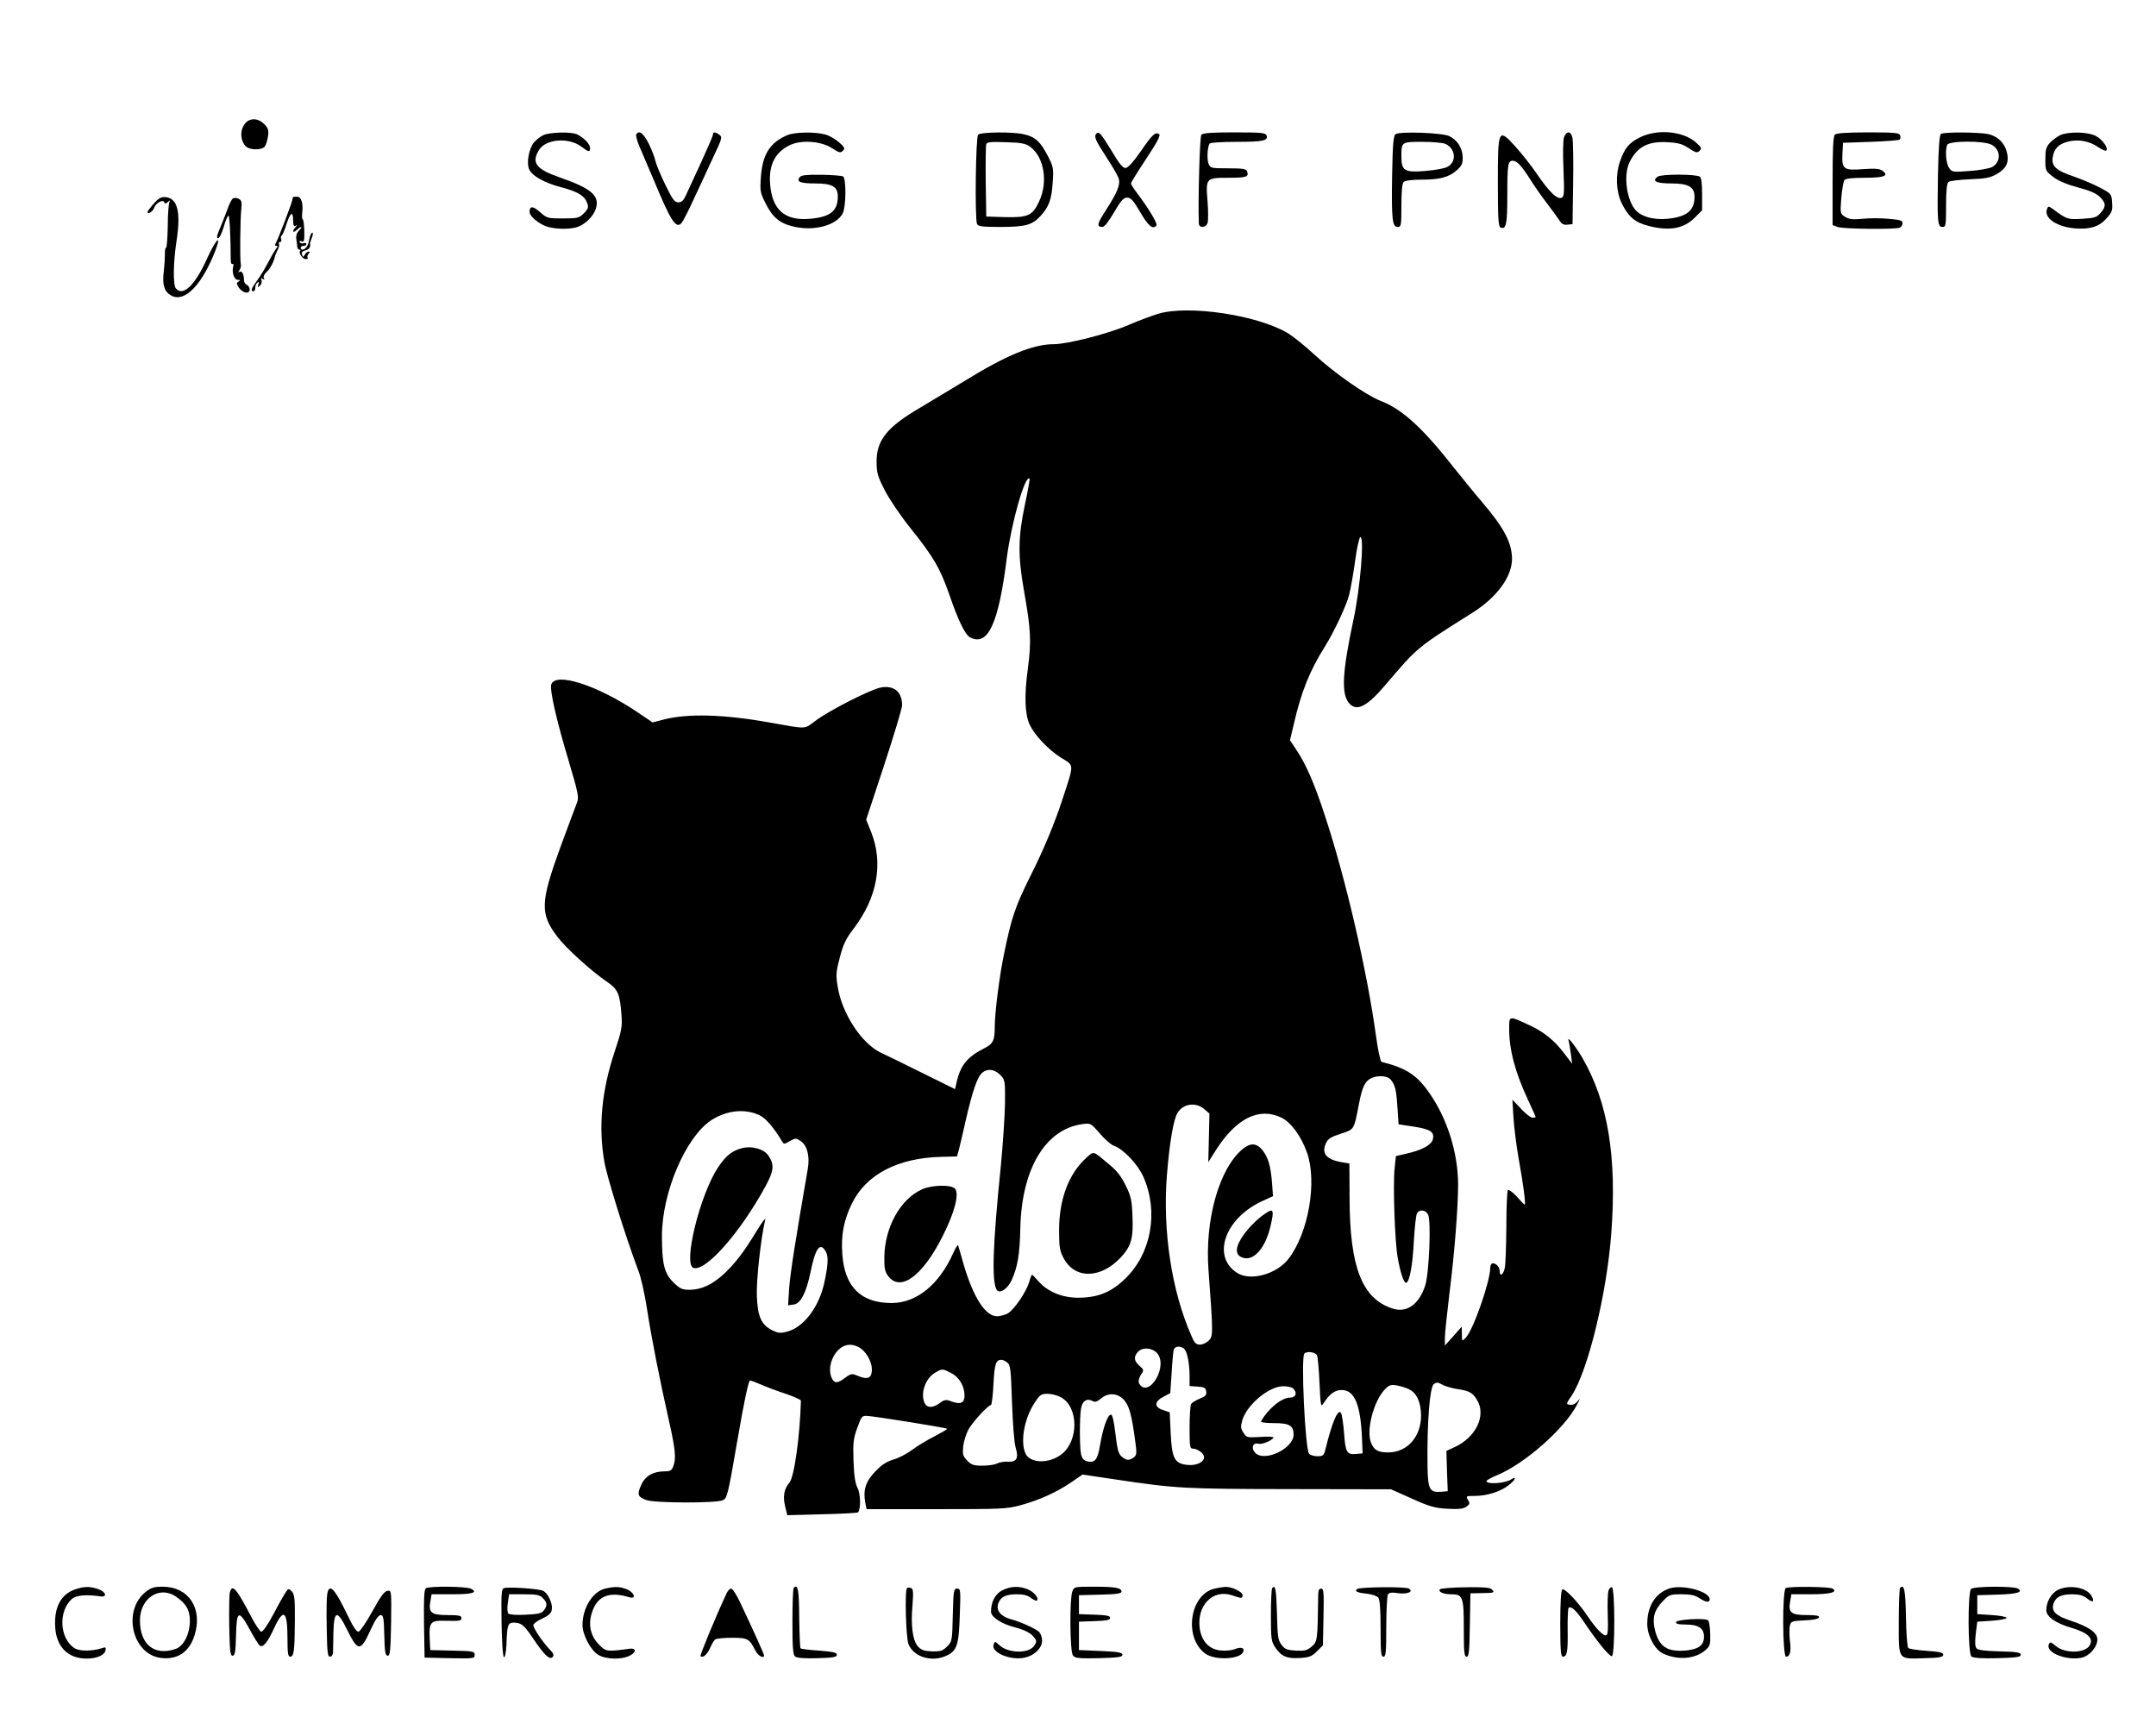 <?xml version="1.0" standalone="no"?>
<!DOCTYPE svg PUBLIC "-//W3C//DTD SVG 20010904//EN"
 "http://www.w3.org/TR/2001/REC-SVG-20010904/DTD/svg10.dtd">
<svg version="1.0" xmlns="http://www.w3.org/2000/svg"
 width="1140pt" height="908pt" viewBox="0 0 1140 908"
 preserveAspectRatio="xMidYMid meet">
<g transform="translate(0,908) scale(0.1,-0.1)"
fill="#000000" stroke="none">
<path d="M1307 8438 c-37 -29 -42 -93 -9 -130 19 -22 85 -24 102 -3 6 8 14 32
17 54 5 33 1 44 -20 65 -28 28 -63 33 -90 14z"/>
<path d="M2874 8366 c-17 -8 -40 -26 -52 -41 -26 -33 -39 -108 -24 -140 16
-36 81 -72 169 -95 88 -23 124 -45 138 -84 8 -22 5 -31 -18 -54 -25 -25 -33
-27 -111 -27 -79 0 -84 1 -120 33 -38 34 -56 34 -56 2 0 -24 52 -67 98 -80 48
-13 123 -13 159 1 39 15 81 56 93 94 23 69 -21 108 -188 166 -127 44 -154 78
-112 146 36 59 158 68 225 17 38 -29 45 -30 45 -6 0 20 -31 52 -67 71 -30 15
-141 13 -179 -3z"/>
<path d="M3364 8369 c-3 -6 5 -37 19 -68 13 -31 46 -108 73 -171 92 -221 118
-262 148 -229 7 8 38 68 68 134 31 66 77 165 102 220 44 92 46 101 30 112 -22
16 -34 17 -34 2 0 -7 -29 -73 -63 -148 -35 -75 -71 -153 -80 -173 -13 -29 -23
-38 -40 -38 -20 0 -31 15 -69 93 -25 51 -49 109 -53 128 -4 19 -20 60 -36 92
-28 54 -50 70 -65 46z"/>
<path d="M4162 8365 c-92 -40 -131 -102 -139 -225 -5 -70 -3 -80 26 -137 38
-76 78 -107 156 -123 107 -22 219 10 251 72 18 35 19 183 2 195 -7 4 -59 8
-115 9 -75 1 -105 -2 -114 -12 -20 -25 2 -34 82 -34 90 0 119 -17 119 -69 0
-77 -40 -109 -149 -118 -131 -11 -198 47 -209 183 -8 100 25 167 101 205 60
31 168 24 227 -15 37 -24 44 -26 57 -13 12 12 10 18 -21 45 -20 17 -52 36 -73
41 -54 15 -162 13 -201 -4z"/>
<path d="M5172 8368 c-13 -13 -18 -441 -6 -472 5 -13 26 -16 124 -16 130 0
168 10 211 57 44 47 60 89 65 176 6 78 4 85 -28 147 -37 71 -65 97 -124 110
-59 14 -228 12 -242 -2z m275 -64 c74 -54 96 -187 47 -290 -35 -75 -59 -85
-182 -82 l-97 3 -3 185 c-1 101 0 191 3 198 4 11 27 13 104 10 81 -2 105 -7
128 -24z"/>
<path d="M5797 8373 c-14 -14 -5 -35 53 -124 33 -50 63 -102 66 -115 8 -32 -9
-73 -67 -163 -49 -75 -52 -91 -20 -91 11 0 33 28 62 78 36 62 50 77 69 77 19
0 33 -15 69 -77 43 -74 69 -95 86 -69 6 10 -45 94 -102 169 -18 24 -33 47 -33
52 0 5 36 63 81 131 59 89 77 124 68 130 -21 12 -36 -2 -98 -92 -35 -51 -65
-85 -78 -87 -15 -2 -32 17 -77 93 -57 92 -65 102 -79 88z"/>
<path d="M6352 8367 c-8 -10 -18 -348 -13 -469 1 -25 38 -23 46 3 4 11 4 63 0
115 -10 123 -9 124 111 124 94 0 109 5 98 34 -5 13 -23 16 -100 16 -91 0 -95
1 -104 25 -9 23 -6 88 6 106 3 5 67 9 142 9 141 0 169 6 159 34 -6 14 -29 16
-170 16 -121 0 -167 -3 -175 -13z"/>
<path d="M7380 8371 c-12 -8 -16 -47 -19 -216 -4 -235 1 -275 29 -275 19 0 20
8 20 113 0 75 4 117 12 125 7 7 43 12 93 12 99 0 147 13 188 50 27 24 32 35
31 70 -2 48 -27 88 -70 110 -35 18 -261 26 -284 11z m263 -52 c55 -25 60 -97
9 -122 -15 -8 -67 -17 -116 -21 -109 -9 -126 1 -126 75 0 79 -1 79 111 79 54
0 109 -5 122 -11z"/>
<path d="M8270 8355 c-5 -14 -7 -86 -3 -170 5 -131 4 -145 -11 -151 -23 -9
-66 33 -130 127 -28 42 -80 107 -114 145 -90 98 -92 94 -92 -197 0 -183 3
-228 14 -232 30 -12 36 16 36 169 0 165 3 184 29 184 22 0 48 -28 95 -103 20
-32 58 -86 84 -120 26 -34 56 -75 66 -90 13 -22 24 -27 44 -25 l27 3 3 210 c2
116 0 225 -3 243 -7 39 -31 43 -45 7z"/>
<path d="M8672 8354 c-59 -29 -82 -58 -106 -127 -25 -73 -21 -160 9 -222 36
-72 70 -101 140 -119 111 -29 188 -16 247 44 l38 38 0 85 c0 57 -4 88 -12 93
-23 14 -204 14 -223 0 -33 -24 -7 -36 74 -36 89 0 121 -19 121 -70 0 -74 -41
-107 -145 -117 -78 -7 -145 14 -174 55 -44 63 -56 184 -23 248 41 79 97 108
200 102 55 -3 78 -9 112 -32 37 -24 44 -26 57 -13 12 12 10 18 -21 45 -68 59
-203 71 -294 26z"/>
<path d="M9702 8368 c-9 -9 -12 -77 -12 -245 l0 -233 26 -10 c27 -11 302 -14
328 -4 9 3 16 14 16 24 0 14 -13 18 -74 23 -40 4 -103 4 -139 0 -53 -5 -71 -2
-92 11 -25 16 -25 19 -19 99 4 45 11 88 17 95 6 8 41 12 108 12 102 0 129 11
93 37 -15 11 -37 13 -99 9 -106 -9 -117 -1 -113 79 l3 60 147 5 c80 3 150 8
153 12 4 4 5 14 2 23 -5 13 -32 15 -170 15 -113 0 -167 -4 -175 -12z"/>
<path d="M10263 8372 c-8 -5 -13 -71 -16 -220 -4 -248 -2 -272 24 -272 18 0
19 9 19 114 0 79 4 117 13 124 6 5 57 12 112 14 82 3 108 8 142 27 53 30 68
64 54 118 -13 49 -48 82 -98 94 -46 10 -233 12 -250 1z m267 -57 c51 -26 52
-93 2 -119 -15 -7 -68 -17 -118 -20 -88 -7 -93 -6 -108 16 -16 22 -22 92 -10
122 9 22 192 23 234 1z"/>
<path d="M10895 8366 c-16 -7 -41 -26 -55 -40 -21 -23 -25 -37 -25 -89 0 -60
1 -61 42 -93 28 -21 71 -39 130 -55 62 -16 96 -31 116 -50 33 -33 34 -50 4
-85 -21 -24 -32 -27 -98 -31 -77 -4 -79 -4 -156 53 -21 15 -23 15 -29 -1 -19
-48 53 -96 153 -103 78 -5 124 10 163 55 27 30 31 41 28 81 -3 46 -4 48 -63
79 -33 18 -95 44 -138 59 -95 32 -121 55 -113 103 7 44 30 69 80 82 53 14 112
4 159 -28 20 -14 41 -23 44 -19 13 13 -22 61 -57 78 -42 21 -141 23 -185 4z"/>
<path d="M813 8003 c-18 -20 -33 -40 -33 -44 0 -16 29 3 35 22 8 25 47 47 53
30 3 -9 8 -9 20 1 13 11 14 11 8 0 -4 -7 -9 -65 -9 -128 -1 -62 -5 -114 -9
-114 -4 0 -7 -15 -6 -32 0 -18 -2 -60 -6 -93 -9 -73 3 -109 42 -129 70 -36
162 60 232 242 34 90 0 55 -46 -47 -63 -140 -127 -201 -164 -156 -16 19 -14
139 4 255 23 152 4 223 -61 228 -21 1 -36 -7 -60 -35z"/>
<path d="M1232 8031 c-7 -4 -21 -32 -31 -62 -11 -30 -29 -75 -40 -101 -14 -33
-17 -48 -8 -48 7 0 20 27 30 60 9 33 21 60 25 60 6 0 12 -118 12 -233 0 -16 4
-26 9 -23 5 3 7 -3 4 -14 -8 -31 5 -70 25 -70 13 0 14 -2 3 -9 -11 -7 -11 -13
2 -32 21 -30 57 -36 57 -10 0 10 -7 21 -15 25 -8 3 -15 14 -15 25 0 31 -11 51
-24 44 -8 -5 -8 -3 0 8 6 8 10 23 7 34 -5 26 -3 237 3 292 4 34 1 44 -14 52
-10 5 -24 6 -30 2z"/>
<path d="M1549 8038 c0 -2 -2 -10 -4 -18 -5 -23 -74 -203 -85 -222 -7 -13 -7
-18 1 -18 8 0 9 -4 0 -13 -6 -8 -25 -40 -42 -73 -17 -32 -44 -77 -60 -98 -31
-42 -35 -56 -19 -56 6 0 10 9 10 19 0 11 5 23 12 27 8 5 9 2 4 -11 -5 -15 -4
-16 8 -6 8 7 12 20 9 28 -5 12 -3 14 7 8 9 -6 11 -4 5 4 -4 8 2 21 15 33 19
18 38 54 44 83 1 6 8 20 14 33 7 12 10 27 7 32 -3 6 -1 10 5 10 7 0 10 7 7 15
-4 8 -2 17 3 20 4 3 16 30 25 60 20 63 35 71 35 19 0 -25 4 -33 13 -28 10 6
10 4 0 -7 -20 -21 -15 -34 5 -16 25 23 36 21 13 -2 -12 -12 -17 -28 -14 -47 2
-16 5 -35 5 -41 1 -7 6 -13 11 -13 6 0 7 -3 4 -6 -10 -11 12 -44 30 -44 9 0
13 3 10 7 -4 3 -2 12 4 20 8 9 8 13 1 13 -6 0 -15 -7 -20 -16 -8 -15 -10 -15
-15 0 -4 11 1 18 18 22 20 5 29 19 24 37 0 1 4 14 10 30 6 15 7 27 2 27 -5 0
-12 -17 -16 -37 -6 -35 -19 -52 -37 -53 -5 0 -8 5 -8 10 0 6 7 10 15 10 8 0
15 4 15 10 0 5 -6 7 -14 4 -8 -3 -17 -1 -21 5 -4 7 0 8 10 5 13 -6 15 3 14 55
-1 33 -5 61 -8 61 -4 0 -5 16 -3 35 6 52 -5 85 -28 85 -11 0 -20 -1 -21 -2z"/>
<path d="M6125 7421 c-33 -10 -104 -36 -157 -59 -108 -47 -324 -102 -397 -102
-108 0 -250 -58 -470 -194 -75 -45 -179 -108 -231 -139 -179 -104 -235 -173
-235 -288 0 -58 5 -77 43 -151 24 -47 84 -136 138 -203 122 -152 155 -211 204
-350 46 -135 83 -211 109 -225 95 -50 151 71 195 423 25 188 97 440 120 416 2
-2 -9 -65 -25 -139 -36 -170 -37 -270 -5 -451 37 -209 40 -269 21 -414 -20
-145 -16 -243 10 -298 27 -56 99 -132 166 -174 70 -43 69 -29 9 -213 -43 -133
-102 -274 -172 -413 -79 -159 -99 -216 -138 -406 -24 -111 -50 -315 -50 -386
0 -76 -8 -94 -54 -117 -94 -48 -129 -92 -150 -190 l-6 -27 -168 83 c-92 46
-193 95 -225 110 -102 49 -206 208 -228 351 -10 60 -8 78 12 154 18 69 33 99
73 151 125 164 158 347 92 511 l-26 65 95 288 c52 159 95 301 95 317 0 70 -42
106 -111 94 -53 -9 -274 -121 -348 -177 -60 -45 -41 -44 -238 -9 -244 44 -438
50 -569 15 l-53 -14 -83 56 c-210 141 -431 212 -453 145 -9 -29 27 -188 91
-401 52 -175 56 -196 45 -224 -7 -17 -46 -123 -88 -236 -106 -291 -108 -352
-16 -473 48 -63 180 -182 262 -238 58 -39 69 -64 77 -174 5 -63 2 -82 -35
-193 -70 -210 -88 -400 -55 -587 14 -80 111 -392 178 -570 15 -37 35 -127 46
-199 24 -157 69 -385 116 -593 36 -159 40 -205 24 -247 -8 -21 -16 -26 -45
-26 -61 0 -103 -24 -124 -71 -24 -52 -19 -64 27 -81 46 -16 365 -17 403 -1 24
11 27 20 79 322 35 204 58 311 66 311 6 0 33 -10 60 -22 27 -12 85 -34 129
-48 44 -15 80 -32 80 -36 -5 -186 -35 -404 -61 -434 -28 -33 -35 -72 -23 -123
l12 -49 184 5 c101 2 186 7 190 10 15 16 14 96 -2 128 -13 24 -19 64 -22 144
-3 97 -1 118 20 175 22 61 25 65 53 63 40 -2 417 -62 422 -68 2 -2 -27 -19
-65 -39 -38 -19 -91 -51 -118 -71 -26 -20 -71 -44 -99 -52 -37 -11 -64 -28
-97 -63 -51 -52 -66 -98 -54 -164 l7 -36 369 0 c344 0 374 1 446 21 99 27 189
68 266 120 l61 42 175 -26 c320 -48 362 -50 921 -51 l535 -1 110 -49 c95 -43
121 -50 190 -54 61 -3 85 0 100 12 17 13 18 18 7 35 -12 20 -10 21 36 21 64 0
134 22 177 55 39 29 48 54 13 31 -31 -20 -128 -26 -128 -8 0 5 25 19 57 32
145 60 354 244 421 371 18 34 19 39 5 21 -12 -15 -28 -23 -41 -20 -22 3 -22 4
8 48 86 130 186 537 210 860 30 407 -18 694 -154 928 -39 65 -81 118 -72 90 3
-10 8 -41 12 -70 l7 -53 -42 55 c-51 68 -109 115 -186 150 -108 50 -105 51
-105 -22 0 -110 32 -230 101 -377 21 -46 39 -85 39 -87 0 -2 -8 -4 -17 -4 -9
0 -37 21 -61 48 l-45 47 6 -100 c4 -55 16 -150 27 -211 23 -125 39 -244 32
-244 -2 0 -21 19 -42 43 -21 23 -42 38 -47 34 -4 -5 -8 -93 -8 -195 -1 -103
-4 -202 -9 -220 -8 -34 -26 -44 -26 -14 0 21 -18 42 -37 42 -7 0 -13 -11 -13
-23 0 -72 -91 -333 -130 -371 -20 -20 -20 -20 -20 19 l-1 40 -44 -50 -45 -50
0 40 c0 22 11 128 24 235 27 213 46 458 46 578 -1 165 -56 342 -147 475 -68
101 -125 139 -258 172 -6 2 -19 63 -29 136 -47 343 -161 838 -273 1174 -53
162 -97 263 -147 338 l-35 53 20 84 c39 171 85 285 164 410 49 78 114 217 129
275 8 33 23 115 32 183 9 67 22 122 27 122 22 0 0 -268 -37 -440 -59 -277 -65
-392 -21 -440 40 -44 95 -15 192 100 172 201 162 193 459 380 130 82 209 191
209 285 -1 87 -43 165 -159 301 -34 39 -100 121 -149 182 -163 208 -274 309
-384 351 -78 30 -246 147 -353 246 -52 48 -117 100 -145 116 -163 94 -521 147
-680 100z m-833 -4028 c22 -23 23 -32 22 -146 -1 -67 -11 -216 -22 -332 -43
-421 -49 -611 -22 -655 15 -24 59 5 80 53 31 69 42 135 45 272 7 314 132 524
328 551 43 6 44 6 92 -49 26 -31 61 -61 76 -66 49 -17 124 -96 154 -162 82
-184 44 -404 -94 -539 -75 -73 -144 -101 -249 -102 -85 0 -162 31 -211 87 -17
19 -32 35 -34 35 -2 0 -9 -17 -15 -39 -16 -53 -79 -145 -112 -165 -16 -9 -42
-16 -58 -16 -62 0 -126 101 -177 275 -14 50 -27 95 -29 100 -1 6 -12 -11 -24
-37 -75 -170 -195 -268 -328 -268 -161 0 -248 85 -260 257 -8 101 7 180 51
270 75 153 242 240 471 246 l84 2 10 35 c5 19 21 87 35 150 38 165 63 237 90
259 30 23 66 17 97 -16z m2060 -20 c25 -29 31 -54 37 -148 l6 -90 79 -12 c90
-14 112 -28 102 -68 -8 -30 -58 -57 -143 -76 l-52 -12 -7 -66 c-9 -82 1 -386
16 -468 14 -82 33 -138 45 -136 18 3 35 95 41 223 4 69 11 133 16 143 12 24
45 21 59 -5 17 -32 6 -308 -15 -375 -32 -100 -98 -147 -173 -122 -161 52 -226
219 -227 581 l-1 186 -37 6 c-85 14 -113 47 -86 103 10 22 27 32 77 48 73 24
70 20 96 155 18 95 33 125 70 141 35 14 81 10 97 -8z m-985 -157 l28 -24 -3
-129 -3 -128 41 65 c108 168 228 227 346 170 51 -25 104 -98 135 -185 54 -154
8 -423 -97 -560 -62 -82 -201 -121 -272 -76 -136 86 -67 287 130 379 l59 27
-5 70 c-7 90 -21 137 -52 175 -32 37 -62 38 -105 3 -123 -104 -199 -373 -179
-639 25 -338 25 -349 1 -373 -11 -11 -32 -21 -46 -21 -21 0 -30 9 -46 48 -104
237 -152 551 -129 847 14 174 35 298 57 332 31 48 96 56 140 19z m-2347 -35
c30 -15 75 -68 115 -136 10 -16 12 -16 41 1 30 17 33 17 57 1 35 -23 50 -81
38 -149 -65 -375 -92 -549 -98 -626 l-6 -94 29 4 c37 4 67 61 90 173 26 129
52 161 82 104 13 -25 10 -74 -10 -164 -28 -126 -107 -231 -192 -255 -39 -11
-49 -10 -83 6 -57 29 -77 71 -81 179 -4 80 21 310 44 405 3 14 -16 -12 -44
-57 -69 -114 -113 -171 -172 -227 -62 -58 -120 -85 -182 -86 -41 0 -52 5 -86
38 -49 46 -62 99 -62 246 0 229 125 523 260 612 82 54 183 64 260 25z m520
-1224 c37 -19 70 -74 70 -118 0 -46 -21 -56 -72 -35 -33 14 -37 14 -69 -9 -40
-30 -55 -31 -69 -6 -24 45 -7 116 36 156 29 27 66 32 104 12z m1718 -6 c18
-11 31 -73 32 -143 l0 -57 43 -3 c35 -2 43 -7 45 -26 3 -18 -4 -26 -35 -38
-21 -9 -41 -21 -45 -28 -4 -6 -8 -62 -8 -123 0 -104 1 -113 19 -113 10 0 29
-8 41 -18 46 -37 -11 -80 -86 -66 -55 10 -68 40 -74 167 l-5 109 -35 12 c-48
15 -47 45 1 70 l37 20 7 106 c3 58 9 113 11 123 6 18 30 22 52 8z m-151 -16
c33 -23 39 -74 15 -129 -24 -52 -62 -77 -87 -56 -19 16 -19 34 0 64 14 21 13
24 -10 44 -29 25 -32 48 -8 74 20 22 61 23 90 3z m857 -22 c4 -9 10 -75 13
-147 6 -123 7 -129 22 -105 32 49 59 69 95 69 69 0 101 -77 108 -265 l3 -70
-33 -3 c-50 -5 -58 8 -65 109 -4 50 -11 98 -16 107 -15 27 -47 -46 -81 -185
-10 -40 -13 -43 -44 -43 -19 0 -38 6 -44 13 -21 25 -44 512 -25 530 13 14 61
7 67 -10z m-1639 -37 c18 -13 20 -33 26 -213 4 -109 12 -215 19 -236 17 -57 6
-78 -38 -76 -20 2 -47 -3 -59 -9 -12 -7 -47 -12 -78 -12 -48 0 -59 4 -82 28
-22 23 -24 33 -20 74 3 26 15 64 26 86 20 39 105 132 120 132 5 0 11 50 14
112 6 108 12 127 43 128 5 0 19 -6 29 -14z m-296 -56 c42 -21 71 -69 71 -119
0 -39 -20 -49 -67 -32 -32 12 -38 11 -64 -8 -35 -26 -65 -27 -79 -2 -25 48 1
130 52 161 40 24 40 24 87 0z m2602 -64 c14 -7 48 -17 75 -21 63 -9 81 -19
104 -58 50 -81 -6 -198 -119 -249 l-43 -20 3 -106 4 -107 -36 -3 c-60 -5 -69
13 -71 136 -3 230 12 419 34 434 17 10 19 10 49 -6z m-179 -23 c40 -20 61 -68
62 -138 0 -112 -73 -194 -172 -195 -55 0 -76 11 -92 50 -28 67 14 224 74 285
22 22 32 25 63 19 21 -4 50 -13 65 -21z m-614 5 c23 -23 14 -48 -16 -48 -45 0
-116 -58 -154 -125 -4 -6 22 -10 69 -10 80 0 103 -13 103 -61 0 -74 -156 -148
-204 -95 -22 24 -11 55 17 47 20 -5 70 15 81 32 3 5 -28 7 -68 4 -71 -4 -75
-4 -91 22 -15 23 -16 32 -6 67 25 82 141 179 216 179 23 0 46 -5 53 -12z
m-1229 -46 c94 -50 96 -229 5 -301 -66 -52 -168 -50 -192 4 -28 62 -6 186 49
268 27 42 35 47 68 47 20 0 52 -8 70 -18z m338 -19 c24 -30 37 -76 54 -202 11
-78 10 -85 -7 -98 -24 -17 -38 -16 -63 5 -17 14 -23 36 -33 120 -8 68 -16 102
-24 102 -17 0 -42 -70 -57 -159 -13 -80 -27 -98 -69 -88 -18 5 -27 16 -32 38
-8 40 -8 193 0 241 7 41 31 56 61 40 13 -8 24 -4 47 15 39 32 91 26 123 -14z"/>
<path d="M5743 2957 c-93 -85 -143 -219 -143 -383 0 -86 3 -107 23 -145 59
-114 197 -112 304 3 55 60 66 100 61 217 -3 85 -8 106 -36 163 -22 46 -48 79
-85 109 -92 77 -81 74 -124 36z"/>
<path d="M4875 2791 c-114 -51 -197 -200 -199 -358 -1 -58 3 -77 20 -100 65
-87 183 0 289 212 62 122 88 222 65 249 -18 23 -123 21 -175 -3z"/>
<path d="M6690 2663 c-75 -50 -150 -146 -150 -193 0 -19 8 -30 25 -38 60 -27
126 45 154 169 19 82 14 92 -29 62z"/>
<path d="M3920 3008 c-51 -14 -84 -41 -124 -102 -95 -144 -185 -509 -130 -530
63 -24 250 188 383 434 43 80 46 111 15 158 -24 37 -90 55 -144 40z"/>
<path d="M395 675 c-74 -26 -110 -96 -103 -200 6 -103 68 -165 165 -165 56 0
96 18 101 44 3 16 0 18 -19 11 -53 -17 -119 -17 -145 0 -79 51 -87 195 -14
260 22 20 76 25 150 14 39 -6 31 24 -10 38 -46 16 -76 15 -125 -2z"/>
<path d="M771 663 c-124 -97 -74 -326 75 -349 90 -13 155 29 183 120 44 142
-32 256 -169 256 -44 0 -62 -5 -89 -27z m159 -25 c55 -38 75 -73 74 -131 -1
-69 -33 -131 -75 -146 -112 -39 -189 23 -189 151 0 117 103 185 190 126z"/>
<path d="M2252 682 c-9 -7 -12 -51 -10 -188 l3 -179 133 -3 c126 -2 132 -2
132 17 0 19 -8 21 -117 23 l-118 3 -3 63 c-4 83 5 94 77 92 84 -2 91 -1 91 15
0 12 -15 15 -75 15 -85 0 -101 13 -89 75 l6 35 109 0 c107 0 138 9 100 29 -23
13 -220 15 -239 3z"/>
<path d="M2667 683 c-16 -4 -17 -19 -15 -184 2 -109 7 -180 13 -182 6 -1 11
28 13 68 3 100 8 115 36 115 42 0 56 -11 105 -84 60 -89 87 -114 103 -98 9 9
5 20 -19 44 -38 41 -83 109 -83 125 0 7 21 23 48 35 37 18 48 29 50 50 4 31
-21 84 -46 96 -20 11 -179 22 -205 15z m203 -53 c24 -24 25 -39 6 -65 -12 -16
-29 -20 -96 -23 -46 -3 -86 0 -92 6 -5 5 -7 29 -3 56 l7 46 79 0 c66 0 82 -3
99 -20z"/>
<path d="M3200 680 c-66 -16 -120 -102 -120 -193 0 -51 43 -133 83 -157 40
-25 125 -27 168 -4 35 18 33 41 -2 36 -119 -16 -125 -16 -161 21 -51 51 -62
121 -29 194 31 68 92 87 189 57 38 -11 27 25 -13 42 -38 15 -62 16 -115 4z"/>
<path d="M4197 684 c-4 -4 -7 -85 -7 -179 0 -136 3 -175 14 -184 9 -8 50 -11
117 -9 85 2 104 6 104 18 0 12 -20 16 -93 22 -51 3 -96 9 -99 12 -3 3 -6 76
-7 162 -1 148 -7 180 -29 158z"/>
<path d="M4796 683 c-13 -13 -6 -263 8 -298 29 -68 125 -96 202 -59 54 26 64
55 69 214 5 133 4 140 -14 140 -18 0 -20 -10 -23 -140 -3 -136 -4 -140 -30
-166 -23 -23 -34 -27 -80 -26 -43 2 -57 7 -75 27 -27 31 -38 109 -28 219 5 69
4 84 -8 89 -8 3 -18 3 -21 0z"/>
<path d="M5298 670 c-36 -19 -58 -61 -58 -112 0 -28 55 -65 127 -83 43 -11 76
-27 91 -42 26 -28 26 -33 9 -57 -30 -41 -137 -38 -183 5 -22 21 -24 21 -30 4
-17 -42 89 -87 165 -70 50 11 91 51 91 89 0 19 -7 39 -17 48 -24 20 -99 53
-151 67 -52 15 -77 47 -63 84 13 34 40 47 99 47 34 0 57 -6 74 -20 14 -10 28
-17 31 -13 12 12 -15 45 -48 59 -47 19 -93 17 -137 -6z"/>
<path d="M5670 664 c-15 -39 -13 -316 3 -337 11 -15 28 -17 137 -15 103 3 125
6 125 18 0 12 -22 16 -115 20 l-115 5 0 75 0 75 83 3 c63 2 82 6 82 17 0 11
-19 15 -82 17 l-83 3 0 50 0 50 113 3 c86 2 112 6 112 16 0 20 -33 26 -148 26
-101 0 -103 0 -112 -26z"/>
<path d="M6422 680 c-131 -31 -164 -258 -50 -343 51 -38 186 -32 202 9 8 21
-12 27 -45 14 -17 -7 -49 -10 -77 -7 -58 6 -98 48 -108 115 -18 122 69 212
172 176 50 -17 54 -17 54 2 0 17 -58 45 -92 43 -13 -1 -38 -5 -56 -9z"/>
<path d="M6727 683 c-4 -3 -7 -68 -7 -143 0 -126 2 -140 23 -171 32 -48 62
-60 130 -56 49 3 63 8 90 35 l32 32 3 150 c3 131 1 150 -12 150 -12 0 -16 -10
-16 -37 -3 -238 -4 -243 -34 -269 -24 -21 -37 -24 -84 -22 -47 3 -58 7 -76 31
-19 25 -21 45 -24 168 -4 129 -8 150 -25 132z"/>
<path d="M7177 678 c-18 -11 -1 -20 50 -25 27 -3 54 -12 61 -21 8 -11 12 -61
12 -164 0 -125 2 -148 15 -148 13 0 15 24 15 158 0 86 4 163 9 171 6 10 21 12
52 7 50 -7 85 7 59 24 -17 11 -255 9 -273 -2z"/>
<path d="M7613 676 c-9 -13 19 -26 59 -26 63 0 68 -12 68 -181 0 -125 2 -149
15 -149 12 0 15 28 17 168 l3 167 50 1 c77 1 79 2 65 18 -9 12 -39 14 -142 13
-71 -1 -132 -6 -135 -11z"/>
<path d="M8505 669 c-4 -12 -6 -69 -4 -127 3 -77 1 -106 -8 -109 -15 -5 -54
35 -99 102 -48 72 -120 148 -133 141 -7 -5 -11 -66 -11 -182 0 -142 3 -174 14
-174 22 0 27 26 25 142 -1 60 2 112 5 116 13 12 41 -14 81 -74 68 -102 136
-185 148 -181 17 5 17 359 0 364 -6 2 -14 -6 -18 -18z"/>
<path d="M8828 681 c-75 -25 -118 -93 -118 -188 0 -61 40 -136 83 -156 77 -37
169 -30 224 17 25 22 27 29 26 86 -1 35 -6 67 -11 72 -14 14 -165 5 -170 -9
-2 -9 12 -13 50 -13 68 0 98 -19 98 -64 0 -45 -27 -66 -93 -73 -101 -10 -146
20 -167 111 -14 62 -3 102 40 147 35 37 40 39 101 39 47 0 72 -5 94 -20 35
-23 55 -26 55 -6 0 41 -143 79 -212 57z"/>
<path d="M9443 683 c-20 -7 -18 -363 1 -363 21 0 28 28 20 87 -3 29 -3 64 0
77 6 23 11 25 78 28 46 2 73 7 76 16 3 9 -15 12 -67 12 -81 0 -97 14 -85 75
l6 35 102 0 c104 0 145 11 116 30 -15 10 -224 13 -247 3z"/>
<path d="M10047 684 c-4 -4 -7 -85 -7 -180 0 -207 -8 -196 138 -192 78 2 97 6
97 18 0 12 -19 16 -88 21 -48 3 -92 10 -97 15 -5 5 -11 79 -12 163 -3 144 -9
176 -31 155z"/>
<path d="M10422 678 c-18 -18 -17 -342 2 -357 9 -8 55 -11 137 -9 102 3 124 6
124 18 0 12 -20 16 -112 18 -79 2 -114 7 -122 16 -8 10 -9 34 -4 77 l8 64 78
5 c42 3 77 10 77 15 0 6 -35 12 -77 15 l-78 5 0 50 0 50 105 3 c104 3 140 13
110 32 -23 14 -233 13 -248 -2z"/>
<path d="M10881 673 c-35 -18 -61 -63 -61 -107 0 -35 50 -70 138 -95 82 -25
112 -54 92 -90 -22 -43 -131 -46 -179 -5 -28 23 -32 24 -38 8 -16 -42 90 -85
171 -70 43 8 86 57 86 97 0 36 -46 68 -143 100 -79 26 -103 51 -88 92 13 34
40 47 99 47 35 0 57 -6 76 -21 31 -25 43 -20 26 11 -25 46 -117 63 -179 33z"/>
<path d="M1215 658 c-3 -13 -4 -93 -3 -178 3 -130 5 -155 18 -155 12 0 16 20
18 108 3 133 14 137 73 30 23 -43 47 -81 53 -85 17 -11 41 18 75 92 51 110 71
94 71 -56 0 -74 3 -94 14 -94 20 0 24 28 25 187 1 120 -2 144 -16 158 -16 16
-18 16 -30 -1 -8 -11 -38 -63 -66 -117 -31 -58 -57 -96 -66 -95 -7 2 -31 37
-52 78 -80 153 -102 178 -114 128z"/>
<path d="M1734 667 c-7 -19 -9 -73 -6 -219 2 -106 5 -128 17 -128 9 0 15 10
16 23 0 12 1 60 2 107 3 114 20 119 70 17 61 -123 73 -123 128 -2 23 50 40 74
51 75 15 0 18 -14 20 -107 2 -88 6 -108 18 -108 13 0 15 27 18 173 2 173 2
173 -19 170 -17 -2 -37 -30 -80 -108 -32 -58 -65 -106 -73 -108 -10 -2 -29 26
-57 85 -64 132 -91 166 -105 130z"/>
<path d="M3841 653 c-58 -124 -141 -326 -137 -330 12 -12 36 9 51 44 9 20 21
41 28 45 7 4 46 8 88 8 83 0 91 -5 123 -67 14 -29 46 -46 46 -26 0 6 -53 125
-127 281 -18 39 -40 72 -47 72 -7 0 -19 -12 -25 -27z"/>
</g>
</svg>
